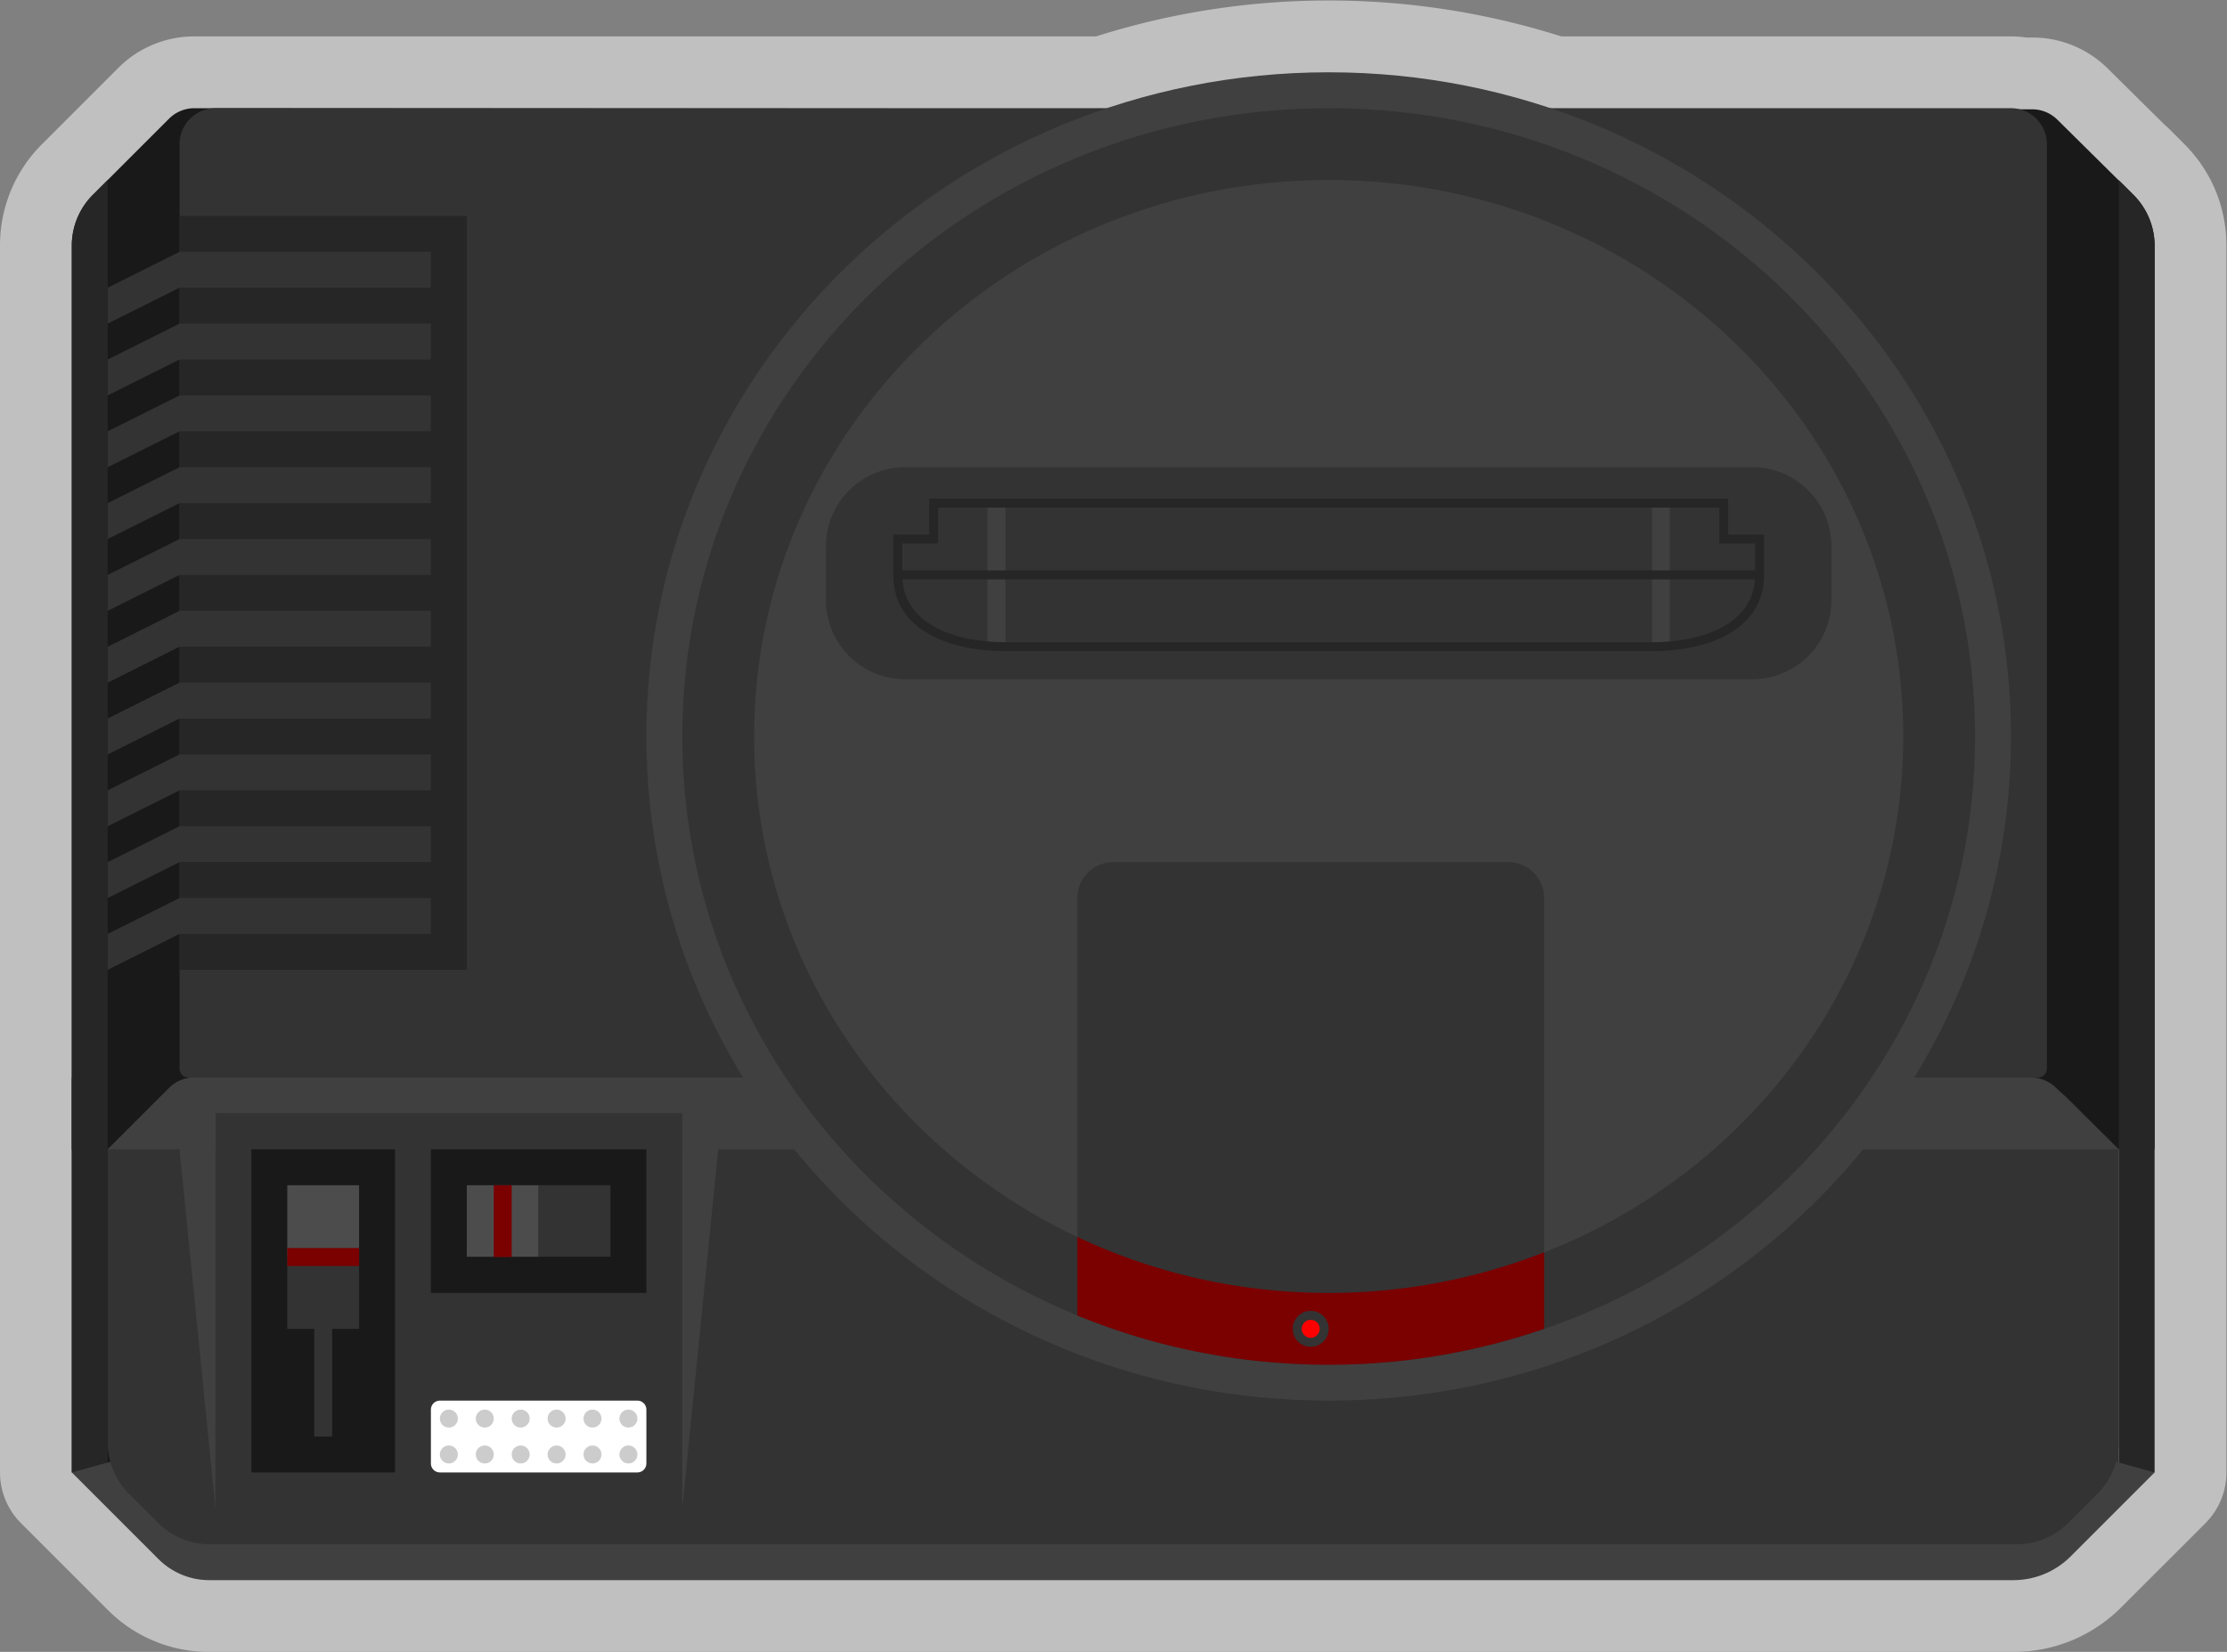 <svg xmlns="http://www.w3.org/2000/svg" xml:space="preserve" width="330.666" height="245.333" viewBox="0 0 330.666 245.333"><rect x="0" y="0" width="330.666" height="245.333" fill="#808080" stroke="none"/><defs><clipPath id="a" clipPathUnits="userSpaceOnUse"><path d="M0 256h256V0H0Z"/></clipPath><clipPath id="b" clipPathUnits="userSpaceOnUse"><path d="M4 220h248V36H4Z"/></clipPath><clipPath id="c" clipPathUnits="userSpaceOnUse"><path d="M0 256h256V0H0Z"/></clipPath></defs><g clip-path="url(#a)" transform="matrix(1.333 0 0 -1.333 -5.334 293.333)"><g clip-path="url(#b)" style="opacity:.5"><path d="m0 0-1.656 1.657a9 9 0 0 1-.539.492l-6.324 6.257a11.92 11.92 0 0 1-8.433 3.47l-.689.001c-.561.082-1.115.123-1.672.123h-50.09a85.7 85.7 0 0 1-25.91 4 85.7 85.7 0 0 1-25.911-4h-98.089l-.189-.002-2.148.001a11.93 11.93 0 0 1-8.493-3.515l-6.827-6.827L-238.627 0a15.9 15.9 0 0 1-4.686-11.313V-148c0-2.122.842-4.156 2.343-5.657l9.657-9.656A15.9 15.9 0 0 1-220-168h200.959c4.54 0 8.81 1.769 12.02 4.979l9.365 9.364A8 8 0 0 1 4.687-148v136.662C4.687-7.04 3.022-3.022 0 0" style="fill:#fff;fill-opacity:1;fill-rule:nonzero;stroke:none" transform="translate(247.314 204)"/></g></g><path d="M212 56h28v36h-28z" style="fill:#333;fill-opacity:1;fill-rule:nonzero;stroke:none" transform="matrix(1.333 0 0 -1.333 -5.334 293.333)"/><g clip-path="url(#c)" transform="matrix(1.333 0 0 -1.333 -5.334 293.333)"><path d="M0 0a8 8 0 0 1-2.373 5.686l-8.459 8.372a4 4 0 0 1-2.812 1.156l-204.698.123a4 4 0 0 1-2.83-1.171l-8.485-8.485A8 8 0 0 1-232 .024v-100.686H0Z" style="fill:#191919;fill-opacity:1;fill-rule:nonzero;stroke:none" transform="translate(244 192.662)"/><path d="M24 56H12v44h12z" style="fill:#191919;fill-opacity:1;fill-rule:nonzero;stroke:none"/><path d="M0 0h-4v144l1.657-1.657A8 8 0 0 0 0 136.687z" style="fill:#262626;fill-opacity:1;fill-rule:nonzero;stroke:none" transform="translate(244 56)"/><path d="M0 0h4v144l-1.657-1.657A8 8 0 0 1 0 136.687Z" style="fill:#262626;fill-opacity:1;fill-rule:nonzero;stroke:none" transform="translate(12 56)"/><path d="M0 0h-200.959a8 8 0 0 0-5.657 2.343L-216.272 12l116 32 116-32-9.365-9.364A9 9 0 0 0 0 0" style="fill:#404040;fill-opacity:1;fill-rule:nonzero;stroke:none" transform="translate(228.273 44)"/><path d="M0 0h-206a1 1 0 0 0-1 1v103a4 4 0 0 0 4 4H-3a4 4 0 0 0 4-4V1a1 1 0 0 0-1-1" style="fill:#333;fill-opacity:1;fill-rule:nonzero;stroke:none" transform="translate(231 100)"/><path d="m0 0-6.829-6.828v-32.687c0-2.121.843-4.156 2.344-5.656l3.313-3.314a8 8 0 0 1 5.657-2.343h201.373a8 8 0 0 1 5.656 2.343l3.315 3.314a8 8 0 0 1 2.342 5.656v32.687l-5.657 5.657a8 8 0 0 1-5.656 2.343H2.828A4 4 0 0 1 0 0" style="fill:#333;fill-opacity:1;fill-rule:nonzero;stroke:none" transform="translate(22.829 98.828)"/><path d="m0 0 6.829 6.828A4 4 0 0 0 9.657 8h204.564a4 4 0 0 0 2.803-1.146L224 0Z" style="fill:#404040;fill-opacity:1;fill-rule:nonzero;stroke:none" transform="translate(16 92)"/><path d="M0 0v44.04h-52l-.04-.04h.04V0Z" style="fill:#333;fill-opacity:1;fill-rule:nonzero;stroke:none" transform="translate(80 52)"/><path d="m0 0 4 4v-44Z" style="fill:#404040;fill-opacity:1;fill-rule:nonzero;stroke:none" transform="translate(24 92)"/><path d="m0 0 4-4.04-4-40z" style="fill:#404040;fill-opacity:1;fill-rule:nonzero;stroke:none" transform="translate(80 96.04)"/><path d="M0 0c0-40.869-34.026-74-76-74s-76 33.131-76 74 34.026 74 76 74S0 40.869 0 0" style="fill:#404040;fill-opacity:1;fill-rule:nonzero;stroke:none" transform="translate(228 138)"/><path d="M0 0c0-38.66-32.235-70-72-70s-72 31.34-72 70 32.235 70 72 70S0 38.66 0 0" style="fill:#333;fill-opacity:1;fill-rule:nonzero;stroke:none" transform="translate(224 138)"/><path d="M0 0c0-34.241-28.653-62-64-62-35.346 0-64 27.759-64 62s28.654 62 64 62S0 34.242 0 0" style="fill:#404040;fill-opacity:1;fill-rule:nonzero;stroke:none" transform="translate(216 138)"/><path d="M0 0h-52v44a4 4 0 0 0 4 4h44a4 4 0 0 0 4-4z" style="fill:#333;fill-opacity:1;fill-rule:nonzero;stroke:none" transform="translate(176 76)"/><path d="M0 0v-8.748c8.607-3.536 18.068-5.491 28-5.491a73.7 73.7 0 0 1 24 3.999v8.525a65.6 65.6 0 0 0-24-4.524C17.957-6.239 8.458-3.993 0 0" style="fill:#7b0000;fill-opacity:1;fill-rule:nonzero;stroke:none" transform="translate(124 82.24)"/><path d="M0 0h-94.417c-4.836 0-8.792 3.957-8.792 8.792v6.041c0 4.835 3.956 8.792 8.792 8.792H0c4.835 0 8.791-3.957 8.791-8.792V8.792C8.791 3.957 4.835 0 0 0" style="fill:#333;fill-opacity:1;fill-rule:nonzero;stroke:none" transform="translate(199.209 144.375)"/><path d="M56 112H24v84h32z" style="fill:#262626;fill-opacity:1;fill-rule:nonzero;stroke:none"/><path d="m0 0 8 4h28v4H8L0 4Z" style="fill:#333;fill-opacity:1;fill-rule:nonzero;stroke:none" transform="translate(16 184)"/><path d="m0 0 8 4h28v4H8L0 4Z" style="fill:#333;fill-opacity:1;fill-rule:nonzero;stroke:none" transform="translate(16 176)"/><path d="m0 0 8 4h28v4H8L0 4Z" style="fill:#333;fill-opacity:1;fill-rule:nonzero;stroke:none" transform="translate(16 168)"/><path d="m0 0 8 4h28v4H8L0 4Z" style="fill:#333;fill-opacity:1;fill-rule:nonzero;stroke:none" transform="translate(16 160)"/><path d="m0 0 8 4h28v4H8L0 4Z" style="fill:#333;fill-opacity:1;fill-rule:nonzero;stroke:none" transform="translate(16 152)"/><path d="m0 0 8 4h28v4H8L0 4Z" style="fill:#333;fill-opacity:1;fill-rule:nonzero;stroke:none" transform="translate(16 144)"/><path d="m0 0 8 4h28v4H8L0 4Z" style="fill:#333;fill-opacity:1;fill-rule:nonzero;stroke:none" transform="translate(16 136)"/><path d="m0 0 8 4h28v4H8L0 4Z" style="fill:#333;fill-opacity:1;fill-rule:nonzero;stroke:none" transform="translate(16 128)"/><path d="m0 0 8 4h28v4H8L0 4Z" style="fill:#333;fill-opacity:1;fill-rule:nonzero;stroke:none" transform="translate(16 120)"/><path d="m0 0 8 4h28v4H8L0 4Z" style="fill:#333;fill-opacity:1;fill-rule:nonzero;stroke:none" transform="translate(16 112)"/><path d="M0 0h-22a1 1 0 0 0-1 1v6a1 1 0 0 0 1 1H0a1 1 0 0 0 1-1V1a1 1 0 0 0-1-1" style="fill:#fff;fill-opacity:1;fill-rule:nonzero;stroke:none" transform="translate(75 56)"/><path d="M76 76H52v16h24zM48 56H32v36h16z" style="fill:#191919;fill-opacity:1;fill-rule:nonzero;stroke:none"/><path d="M41 60h-2v16h2z" style="fill:#333;fill-opacity:1;fill-rule:nonzero;stroke:none"/><path d="M36 88h8v-8h-8z" style="fill:#4c4c4c;fill-opacity:1;fill-rule:nonzero;stroke:none"/><path d="M36 80h8v-8h-8z" style="fill:#333;fill-opacity:1;fill-rule:nonzero;stroke:none"/><path d="M36 81h8v-2h-8z" style="fill:#7b0000;fill-opacity:1;fill-rule:nonzero;stroke:none"/><path d="M64 80.031h-8V88h8z" style="fill:#4c4c4c;fill-opacity:1;fill-rule:nonzero;stroke:none"/><path d="M72 80.031h-8V88h8z" style="fill:#333;fill-opacity:1;fill-rule:nonzero;stroke:none"/><path d="M0 0a2 2 0 1 0-4.001.001A2 2 0 0 0 0 0" style="fill:#333;fill-opacity:1;fill-rule:nonzero;stroke:none" transform="translate(152 72)"/><path d="M0 0a1 1 0 1 0-2 0 1 1 0 1 0 2 0" style="fill:red;fill-opacity:1;fill-rule:nonzero;stroke:none" transform="translate(151 72)"/><path d="M59 80h2v8h-2z" style="fill:#7b0000;fill-opacity:1;fill-rule:nonzero;stroke:none"/><path d="M0 0a1 1 0 1 0-2 0 1 1 0 0 0 2 0" style="fill:#ccc;fill-opacity:1;fill-rule:nonzero;stroke:none" transform="translate(55 62)"/><path d="M0 0a1 1 0 1 0-2 0 1 1 0 0 0 2 0" style="fill:#ccc;fill-opacity:1;fill-rule:nonzero;stroke:none" transform="translate(59 62)"/><path d="M0 0a1 1 0 1 0-2 0 1 1 0 0 0 2 0" style="fill:#ccc;fill-opacity:1;fill-rule:nonzero;stroke:none" transform="translate(63 62)"/><path d="M0 0a1 1 0 1 0-2 0 1 1 0 0 0 2 0" style="fill:#ccc;fill-opacity:1;fill-rule:nonzero;stroke:none" transform="translate(67 62)"/><path d="M0 0a1 1 0 1 0-2 0 1 1 0 0 0 2 0" style="fill:#ccc;fill-opacity:1;fill-rule:nonzero;stroke:none" transform="translate(71 62)"/><path d="M0 0a1 1 0 1 0-2 0 1 1 0 0 0 2 0" style="fill:#ccc;fill-opacity:1;fill-rule:nonzero;stroke:none" transform="translate(75 62)"/><path d="M0 0a1 1 0 1 0-2 0 1 1 0 0 0 2 0" style="fill:#ccc;fill-opacity:1;fill-rule:nonzero;stroke:none" transform="translate(55 58)"/><path d="M0 0a1 1 0 1 0-2 0 1 1 0 0 0 2 0" style="fill:#ccc;fill-opacity:1;fill-rule:nonzero;stroke:none" transform="translate(59 58)"/><path d="M0 0a1 1 0 1 0-2 0 1 1 0 0 0 2 0" style="fill:#ccc;fill-opacity:1;fill-rule:nonzero;stroke:none" transform="translate(63 58)"/><path d="M0 0a1 1 0 1 0-2 0 1 1 0 0 0 2 0" style="fill:#ccc;fill-opacity:1;fill-rule:nonzero;stroke:none" transform="translate(67 58)"/><path d="M0 0a1 1 0 1 0-2 0 1 1 0 0 0 2 0" style="fill:#ccc;fill-opacity:1;fill-rule:nonzero;stroke:none" transform="translate(71 58)"/><path d="M0 0a1 1 0 1 0-2 0 1 1 0 0 0 2 0" style="fill:#ccc;fill-opacity:1;fill-rule:nonzero;stroke:none" transform="translate(75 58)"/><path d="M116 148h-2v16h2zm74 0h-2v16h2z" style="fill:#404040;fill-opacity:1;fill-rule:nonzero;stroke:none"/><path d="M0 0v-3.5C0-9.03 5.94-11 11.5-11h72C89.06-11 95-9.03 95-3.5V0h-4v4H4V0Zm83.5-12h-72C5.457-12-1-9.767-1-3.5V1h4v4h89V1h4v-4.5c0-6.267-6.457-8.5-12.5-8.5" style="fill:#262626;fill-opacity:1;fill-rule:nonzero;stroke:none" transform="translate(104.5 159.5)"/><path d="M200 155.5h-96v1h96z" style="fill:#262626;fill-opacity:1;fill-rule:nonzero;stroke:none"/></g></svg>